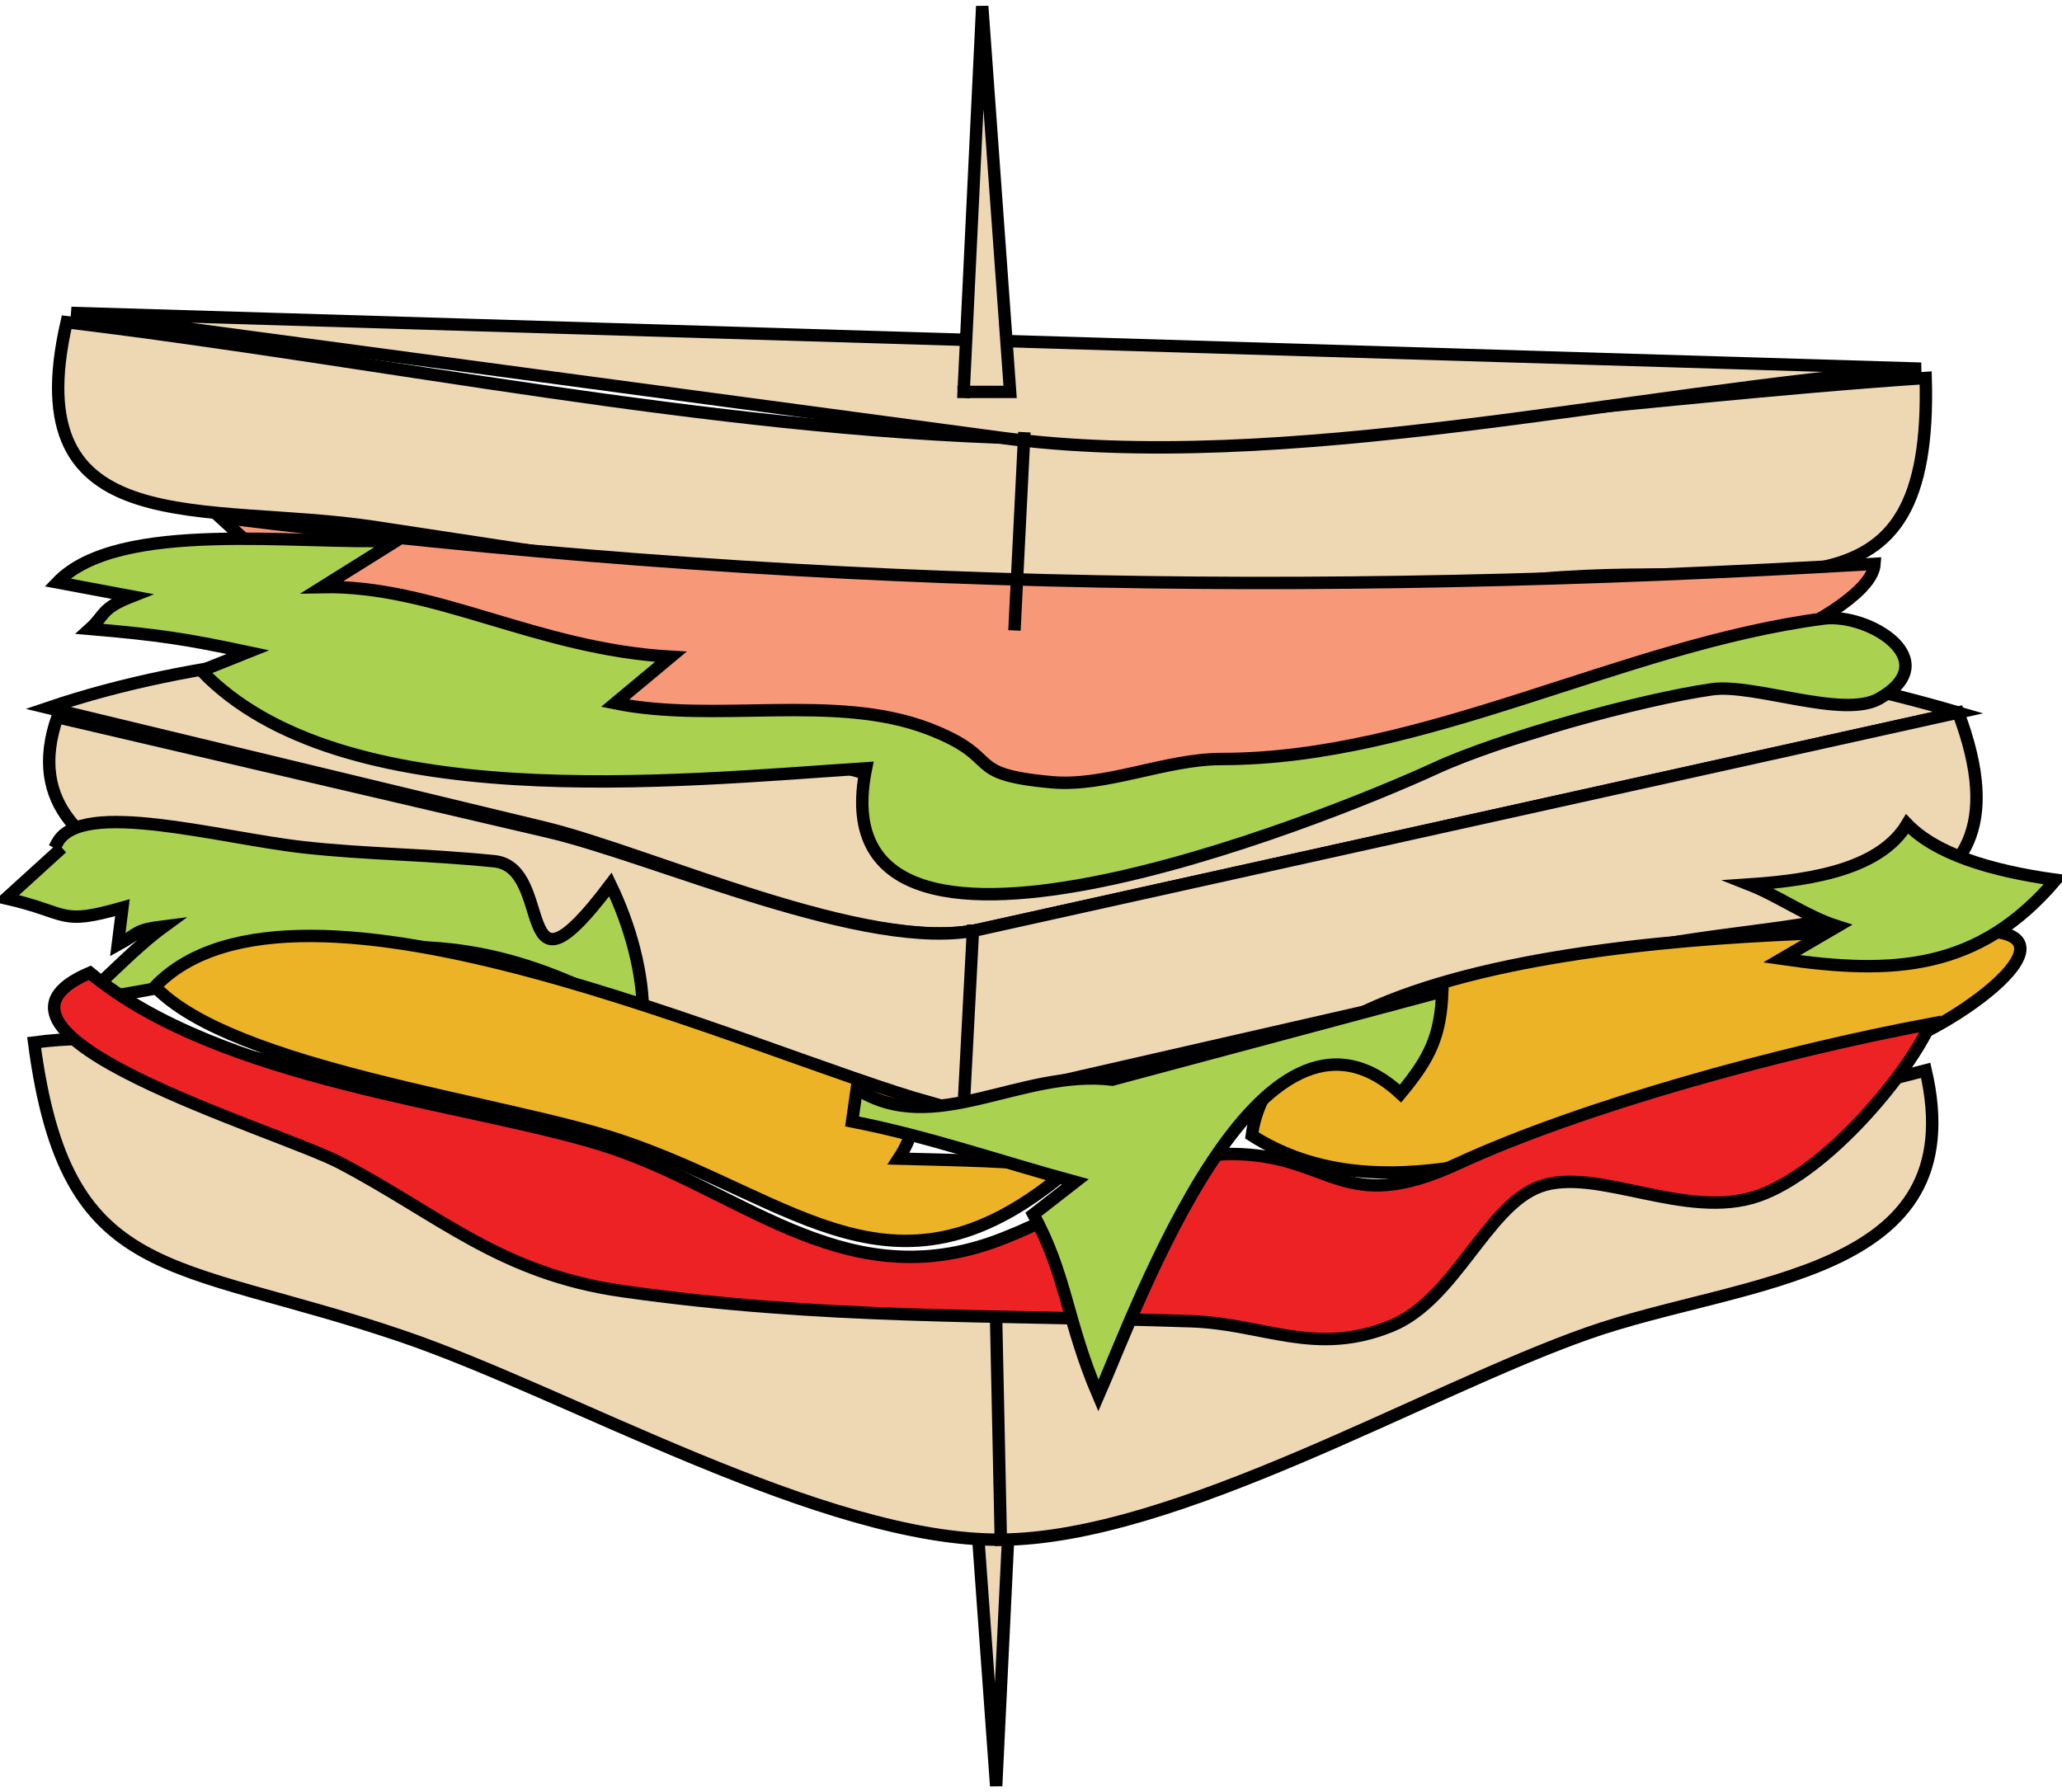 <svg xmlns="http://www.w3.org/2000/svg" xmlns:xlink="http://www.w3.org/1999/xlink" version="1.1" id="Layer_1" x="0px" y="0px" enable-background="new 0 0 822.05 841.89" xml:space="preserve" viewBox="243.76 276.21 332.75 289.25">
<path fill-rule="evenodd" clip-rule="evenodd" fill="#EED8B3" d="M407.514,502.212c-2.5,0-5,0-7.5,0c1.5,20.75,3,41.5,4.5,62.25  C405.514,543.712,406.514,522.962,407.514,502.212z"/>
<path fill="none" stroke="#000000" stroke-width="2" stroke-linecap="square" stroke-miterlimit="10" d="M407.514,502.212  c-2.5,0-5,0-7.5,0c1.5,20.75,3,41.5,4.5,62.25C405.514,543.712,406.514,522.962,407.514,502.212"/>
<path fill-rule="evenodd" clip-rule="evenodd" fill="#EED8B3" d="M251.514,390.462c48.141-16.314,109.911-7.699,159.772-9.084  c53.625-1.49,97.379-5.143,148.478,9.834c-52.682,11.679-105.363,23.359-158.044,35.038c-17.791,3.944-52.869-12.31-70.254-16.503  C304.814,403.319,278.164,396.891,251.514,390.462z"/>
<path fill="none" stroke="#000000" stroke-width="2" stroke-linecap="square" stroke-miterlimit="10" d="M251.514,390.462  c48.141-16.314,109.911-7.699,159.772-9.084c53.625-1.49,97.379-5.143,148.478,9.834c-52.682,11.679-105.363,23.359-158.044,35.038  c-17.791,3.944-52.869-12.31-70.254-16.503C304.814,403.319,278.164,396.891,251.514,390.462z"/>
<path fill-rule="evenodd" clip-rule="evenodd" fill="#EED8B3" d="M249.264,444.462c5.173,39.312,22.014,34.708,59.342,47.396  c26.91,9.147,68.077,33.062,96.658,32.854c28.229-0.205,68.269-24.014,94.753-33.33c25.097-8.828,62.303-8.773,54.497-42.42  c-26.65,6.83-53.301,13.66-79.951,20.49c-15.772,4.042-54.226,22.15-70.228,17.489C361.328,474.416,290.944,438.791,249.264,444.462  z"/>
<path fill="none" stroke="#000000" stroke-width="2" stroke-linecap="square" stroke-miterlimit="10" d="M249.264,444.462  c5.173,39.312,22.014,34.708,59.342,47.396c26.91,9.147,68.077,33.062,96.658,32.854c28.229-0.205,68.269-24.014,94.753-33.33  c25.097-8.828,62.303-8.773,54.497-42.42c-26.65,6.83-53.301,13.66-79.951,20.49c-15.772,4.042-54.226,22.15-70.228,17.489  C361.328,474.416,290.944,438.791,249.264,444.462z"/>
<path fill-rule="evenodd" clip-rule="evenodd" fill="#EED8B3" d="M404.514,489.462l0.75,35.25L404.514,489.462z"/>
<line fill="none" stroke="#000000" stroke-width="2" stroke-linecap="square" stroke-miterlimit="10" x1="404.514" y1="489.462" x2="405.264" y2="524.712"/>
<path fill-rule="evenodd" clip-rule="evenodd" fill="#EED8B3" d="M254.514,328.212c-8.262,35.991,22.448,28.911,49.695,33.052  c34.099,5.182,68.198,10.363,102.297,15.545c26.161,3.976,59.684-4.91,85.927-7.175c38.591-3.33,63.227,8.807,62.081-32.422  c-47.865,3.208-97.58,11.073-145.498,9.75C357.853,345.549,305.36,334.383,254.514,328.212z"/>
<path fill="none" stroke="#000000" stroke-width="2" stroke-linecap="square" stroke-miterlimit="10" d="M254.514,328.212  c-8.262,35.991,22.448,28.911,49.695,33.052c34.099,5.182,68.198,10.363,102.297,15.545c26.161,3.976,59.684-4.91,85.927-7.175  c38.591-3.33,63.227,8.807,62.081-32.422c-47.865,3.208-97.58,11.073-145.498,9.75C357.853,345.549,305.36,334.383,254.514,328.212z  "/>
<path fill-rule="evenodd" clip-rule="evenodd" fill="#EED8B3" d="M553.764,335.712c-99.5-3-199-6-298.5-9  c49.919,6.706,99.838,13.411,149.757,20.117C451.235,353.037,507.111,339.265,553.764,335.712z"/>
<path fill="none" stroke="#000000" stroke-width="2" stroke-linecap="square" stroke-miterlimit="10" d="M553.764,335.712  c-99.5-3-199-6-298.5-9c49.919,6.706,99.838,13.411,149.757,20.117C451.235,353.037,507.111,339.265,553.764,335.712z"/>
<path fill-rule="evenodd" clip-rule="evenodd" fill="#F79879" stroke="#000000" stroke-width="2" stroke-linecap="square" stroke-miterlimit="10" d="  M279.264,359.712c92.915,11.546,173.424,13.004,267,7.5C545.21,382.98,431.585,414.38,411.5,409.025  c-24.164-6.443-39.991-12.448-64.806-16.266C319.354,388.553,299.777,378.621,279.264,359.712z"/>
<path fill-rule="evenodd" clip-rule="evenodd" fill="#EED8B3" d="M253.014,391.962c-9.743,28.149,37.058,29.815,55.926,35.711  c20.007,6.253,67.539,31.814,88.245,27.078c36.515-8.351,73.029-16.701,109.544-25.053c28.121-6.431,67.057-1.199,53.035-38.486  c-52.682,11.679-105.363,23.359-158.044,35.038c-17.731,3.931-52.193-11.752-69.558-15.807  C305.779,404.283,279.396,398.123,253.014,391.962z"/>
<path fill="none" stroke="#000000" stroke-width="2" stroke-linecap="square" stroke-miterlimit="10" d="M253.014,391.962  c-9.743,28.149,37.058,29.815,55.926,35.711c20.007,6.253,67.539,31.814,88.245,27.078c36.515-8.351,73.029-16.701,109.544-25.053  c28.121-6.431,67.057-1.199,53.035-38.486c-52.682,11.679-105.363,23.359-158.044,35.038c-17.731,3.931-52.193-11.752-69.558-15.807  C305.779,404.283,279.396,398.123,253.014,391.962z"/>
<path fill-rule="evenodd" clip-rule="evenodd" fill="#ABD151" d="M253.014,413.712c-2.75,2.5-5.5,5-8.25,7.5  c10.368,2.37,8.394,4.439,18.75,1.5c-0.25,2-0.5,4-0.75,6c3.569-1.952,2.673-2.398,7.5-3c-4.829,3.521-8.941,8.127-13.5,12  c37.255-4.947,54.628-18.196,90.75,3c0.183-7.288-2.099-15.236-5.25-21.75c-16.12,21.406-8.754-2.754-18.75-3.75  c-11.578-1.154-20.485-1.111-30.75-2.25C278.693,411.401,255.705,403.867,253.014,413.712z"/>
<path fill="none" stroke="#000000" stroke-width="2" stroke-linecap="square" stroke-miterlimit="10" d="M253.014,413.712  c-2.75,2.5-5.5,5-8.25,7.5c10.368,2.37,8.394,4.439,18.75,1.5c-0.25,2-0.5,4-0.75,6c3.569-1.952,2.673-2.398,7.5-3  c-4.829,3.521-8.941,8.127-13.5,12c37.255-4.947,54.628-18.196,90.75,3c0.183-7.288-2.099-15.236-5.25-21.75  c-16.12,21.406-8.754-2.754-18.75-3.75c-11.578-1.154-20.485-1.111-30.75-2.25c-13.527-1.5-35.879-7.901-39.75-0.75"/>
<path fill-rule="evenodd" clip-rule="evenodd" fill="#ECB326" stroke="#000000" stroke-width="2" stroke-linecap="square" stroke-miterlimit="10" d="  M268.764,435.462c12.656,13.215,56.098,18.444,75,24.75c28.526,9.516,44.665,28.775,72.75,4.5c-8.645-1.152-18.578-1.245-27.75-1.5  c2.612-3.975,1.43-4.834,5.25-9C366.256,446.526,291.554,411.653,268.764,435.462z"/>
<path fill-rule="evenodd" clip-rule="evenodd" fill="#ECB326" stroke="#000000" stroke-width="2" stroke-linecap="square" stroke-miterlimit="10" d="  M445.764,459.462c18.857,12.027,42.925,3.109,61.5-2.25c14.562-4.201,23.598-9.371,39.564-11.652  c9.029-1.29,35.099-19.098,16.311-19.098C537.89,426.462,450.244,426.032,445.764,459.462z"/>
<path fill-rule="evenodd" clip-rule="evenodd" fill="#ABD151" stroke="#000000" stroke-width="2" stroke-linecap="square" stroke-miterlimit="10" d="  M551.514,409.212c-4.223,7.007-14.559,9.014-25.5,9.75c4.848,1.91,9.292,5.175,14.25,6.75c-3,1.75-6,3.5-9,5.25  c18.034,2.633,31.813,1.9,44.25-12.75C564.585,416.695,556.048,413.915,551.514,409.212z"/>
<path fill-rule="evenodd" clip-rule="evenodd" fill="#ED2224" stroke="#000000" stroke-width="2" stroke-linecap="square" stroke-miterlimit="10" d="  M258.264,433.212c-23.172,9.831,30.262,25.357,40.5,30.75c15.982,8.419,25.758,17.822,45.375,20.625  c32.177,4.597,59.609,3.792,91.875,4.875c11.707,0.393,19.97,5.756,32.25,0.75c10.298-4.197,15.39-19.357,24-22.5  c9.066-3.309,23.59,5.591,35.25,1.5c11.312-3.969,24.319-19.994,27.75-27.75c-24.071,4.497-56.132,13.272-76.306,22.583  c-18.79,8.673-20.272-1.583-36.569-1.583c-11.645,0-27.408,10.415-38.596,14.306c-24.612,8.56-41.079-9.052-63.029-15.806  C318.756,454.191,279.247,450.667,258.264,433.212z"/>
<line fill="none" stroke="#000000" stroke-width="2" stroke-linecap="square" stroke-miterlimit="10" x1="409.016" y1="346.962" x2="407.514" y2="376.962"/>
<line fill="none" stroke="#000000" stroke-width="2" stroke-linecap="square" stroke-miterlimit="10" x1="400.764" y1="426.462" x2="399.264" y2="454.962"/>
<path fill-rule="evenodd" clip-rule="evenodd" fill="#ABD151" stroke="#000000" stroke-width="2" stroke-linecap="square" stroke-miterlimit="10" d="  M423.264,450.462c-14.878-1.763-28.776,9.493-41.25,1.5c-0.25,1.75-0.5,3.5-0.75,5.25c12.369,2.416,23.722,6.415,36,9.75  c-2.249,1.75-4.499,3.5-6.748,5.25c5.364,9.752,5.388,17.338,10.498,29.25c6.225-14.16,26.063-69.73,48.75-48.75  c4.836-5.805,6.467-9.357,6.75-16.5C458.764,440.962,441.014,445.712,423.264,450.462z"/>
<path fill-rule="evenodd" clip-rule="evenodd" fill="#ABD151" stroke="#000000" stroke-width="2" stroke-linecap="square" stroke-miterlimit="10" d="  M307.764,363.462c-16.059,0.679-44.836-3.549-54.75,6.75c4,0.75,8,1.5,12,2.25c-5.037,1.973-4.267,3.022-6.75,5.25  c11.023,0.943,15.608,1.637,25.5,3.75c-2.5,1-5,2-7.5,3c22.512,23.548,76.28,17.781,107.25,15.75  c-8.466,41.323,74.128,8.191,91.875,0c10.331-4.769,32.994-11.096,44.625-12.75c6.828-0.971,21.185,4.816,27,1.5  c10.847-6.185-1.729-13.861-8.973-12.917c-32.514,4.241-64.383,22.667-97.152,22.667c-8.996,0-18.714,4.534-27.373,3.75  c-14.697-1.33-7.553-3.885-19.877-8.625c-15.102-5.808-34.411-0.822-50.625-4.125c3-2.5,6-5,9-7.5  c-21.876-1.272-38.035-11.601-56.25-11.25C299.764,368.462,303.764,365.962,307.764,363.462z"/>
<path fill-rule="evenodd" clip-rule="evenodd" fill="#EED8B3" d="M399.264,339.462c2.5,0,5,0,7.5,0c-1.5-20.75-3-41.5-4.5-62.25  C401.264,297.962,400.264,318.712,399.264,339.462z"/>
<path fill="none" stroke="#000000" stroke-width="2" stroke-linecap="square" stroke-miterlimit="10" d="M399.264,339.462  c2.5,0,5,0,7.5,0c-1.5-20.75-3-41.5-4.5-62.25C401.264,297.962,400.264,318.712,399.264,339.462"/>
</svg>